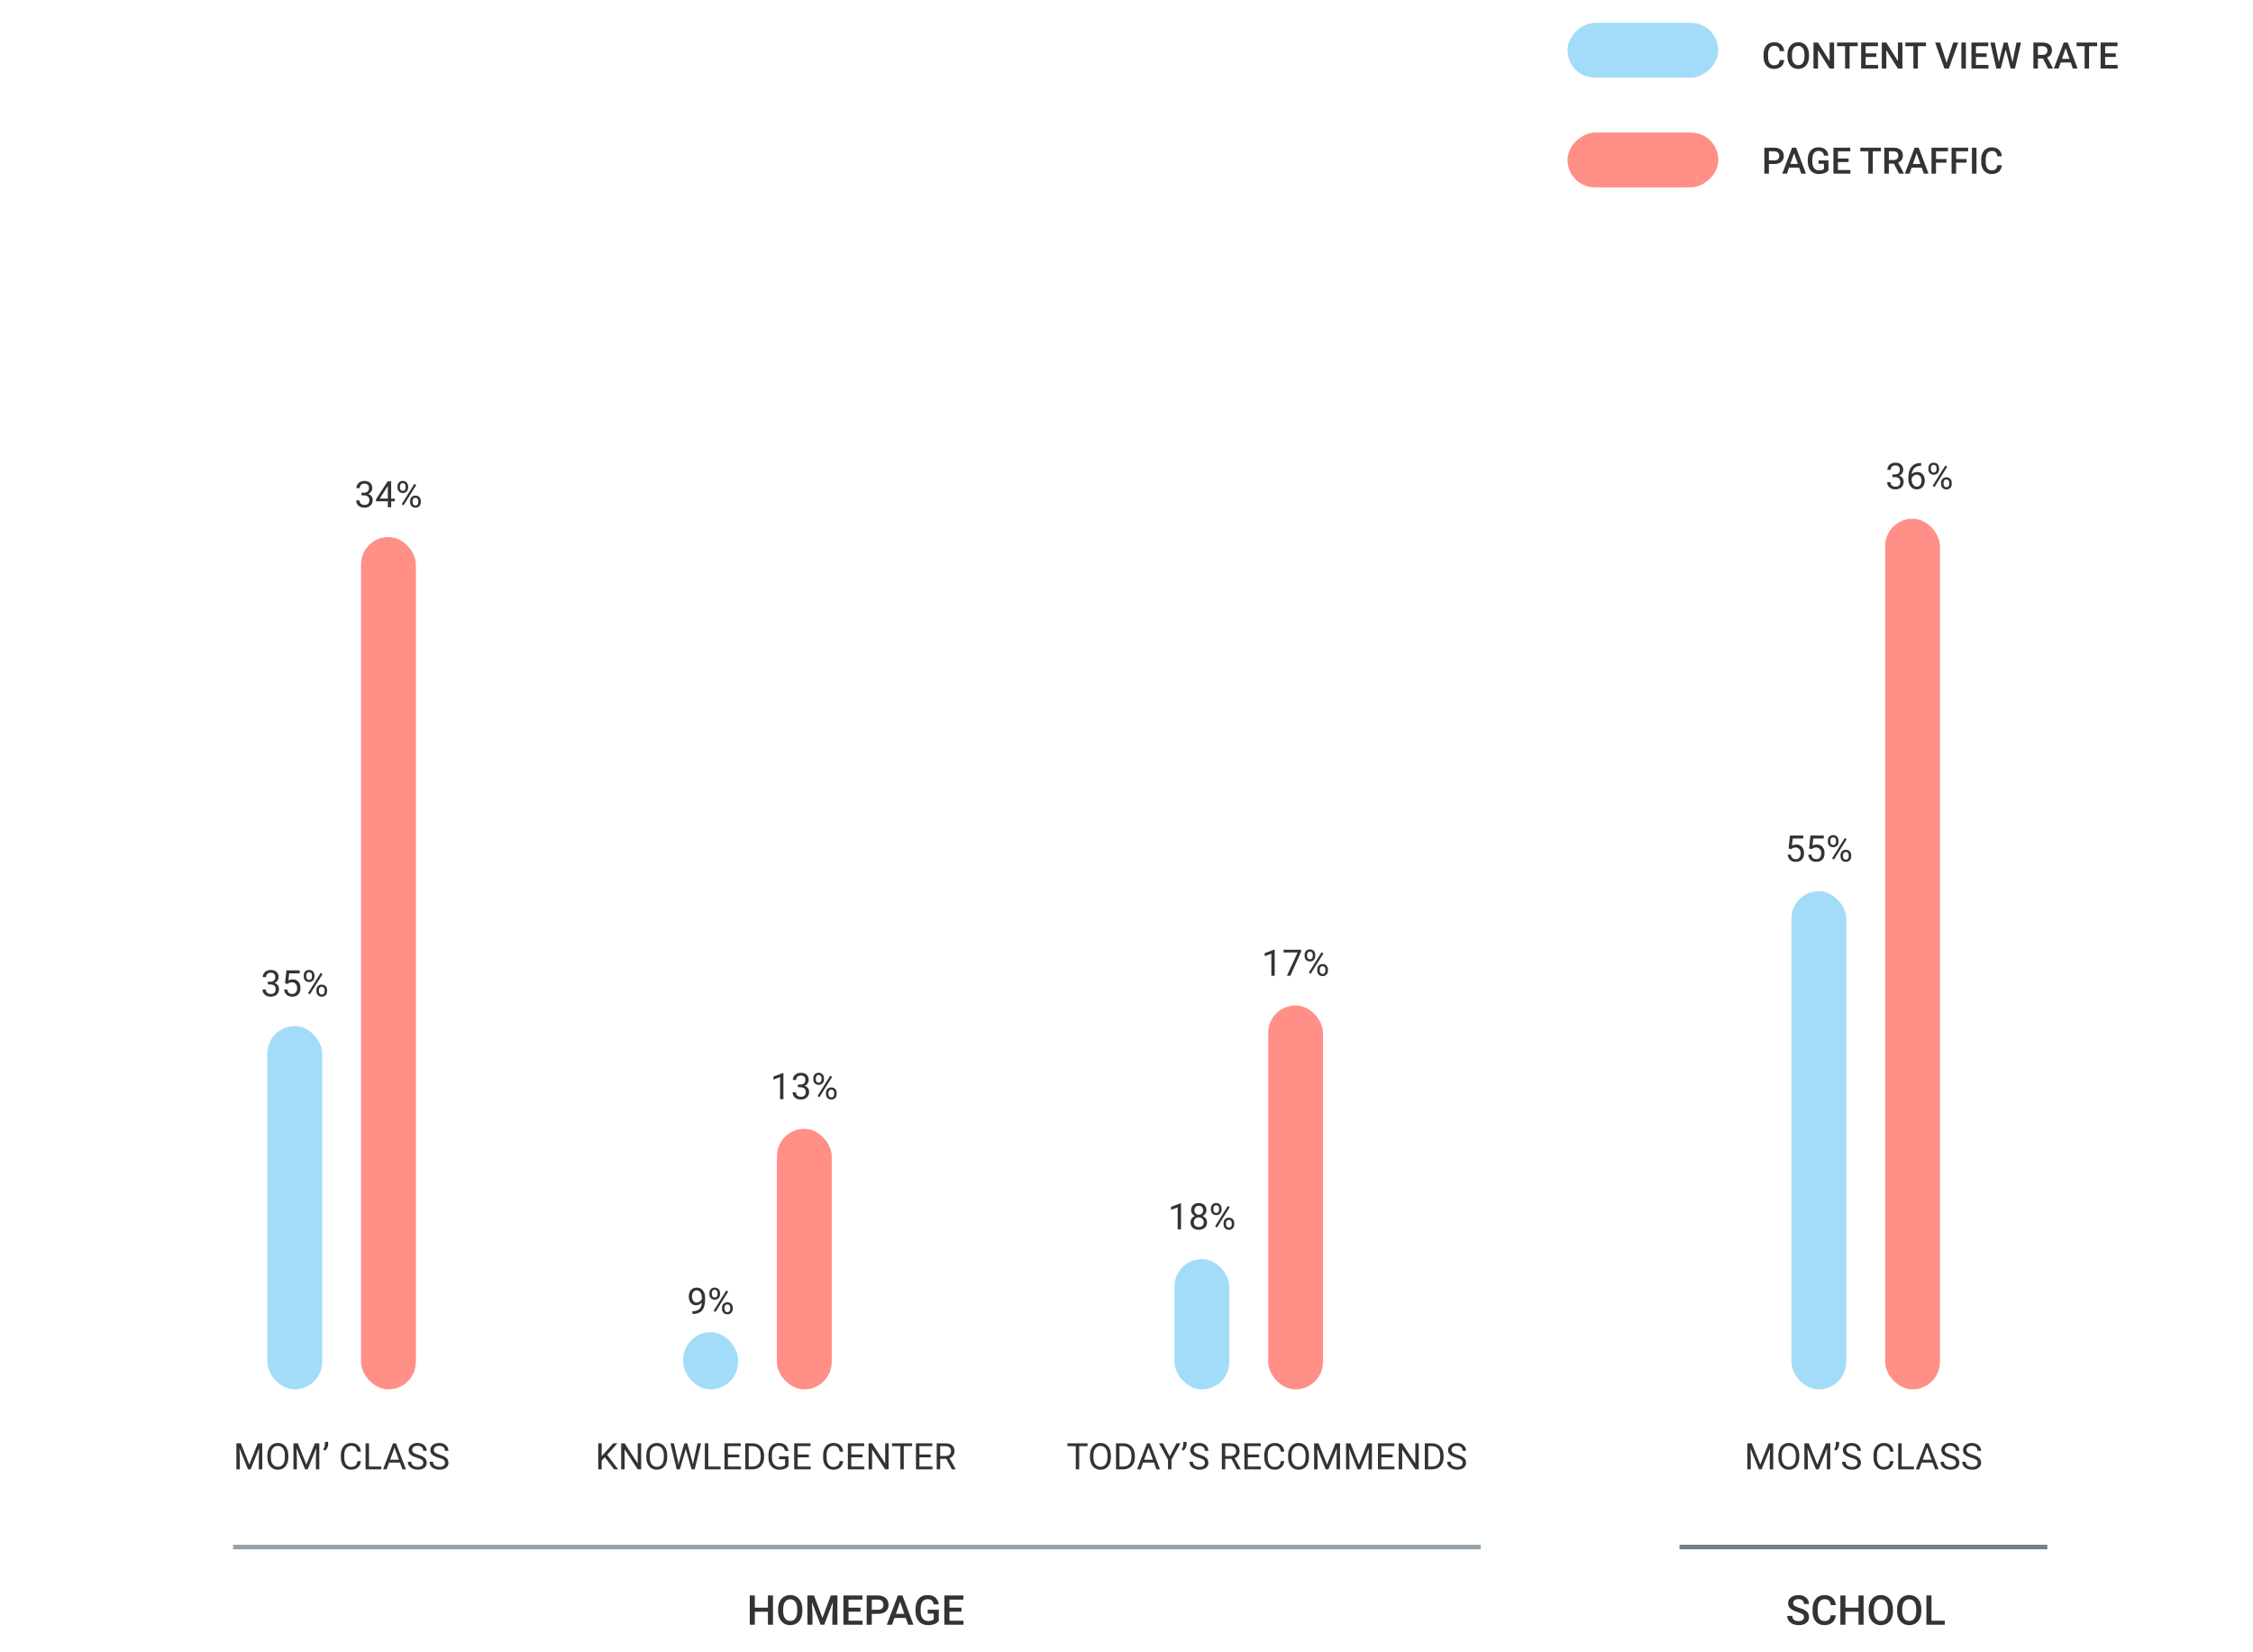 <svg width="986" height="723" viewBox="0 0 986 723" fill="none" xmlns="http://www.w3.org/2000/svg">
<rect x="752" y="10" width="24" height="66" rx="12" transform="rotate(90 752 10)" fill="#A3DCF9"/>
<rect x="141" y="608" width="24" height="159" rx="12" transform="rotate(-180 141 608)" fill="#A3DCF9"/>
<rect x="808" y="608" width="24" height="218" rx="12" transform="rotate(-180 808 608)" fill="#A3DCF9"/>
<rect x="323" y="608" width="24" height="25" rx="12" transform="rotate(-180 323 608)" fill="#A3DCF9"/>
<rect x="538" y="608" width="24" height="57" rx="12" transform="rotate(-180 538 608)" fill="#A3DCF9"/>
<rect x="182" y="608" width="24" height="373" rx="12" transform="rotate(-180 182 608)" fill="#FF8F87"/>
<rect x="849" y="608" width="24" height="381" rx="12" transform="rotate(-180 849 608)" fill="#FF8F87"/>
<rect x="364" y="608" width="24" height="114" rx="12" transform="rotate(-180 364 608)" fill="#FF8F87"/>
<rect x="579" y="608" width="24" height="168" rx="12" transform="rotate(-180 579 608)" fill="#FF8F87"/>
<rect x="752" y="58" width="24" height="66" rx="12" transform="rotate(90 752 58)" fill="#FF8F87"/>
<path d="M780.836 26.297C780.721 27.51 780.273 28.458 779.492 29.141C778.711 29.818 777.672 30.156 776.375 30.156C775.469 30.156 774.669 29.943 773.977 29.516C773.289 29.083 772.758 28.471 772.383 27.68C772.008 26.888 771.812 25.969 771.797 24.922V23.859C771.797 22.787 771.987 21.841 772.367 21.023C772.747 20.206 773.292 19.576 774 19.133C774.714 18.69 775.536 18.469 776.469 18.469C777.724 18.469 778.734 18.81 779.5 19.492C780.266 20.174 780.711 21.138 780.836 22.383H778.867C778.773 21.565 778.534 20.977 778.148 20.617C777.768 20.253 777.208 20.07 776.469 20.07C775.609 20.07 774.948 20.385 774.484 21.016C774.026 21.641 773.792 22.56 773.781 23.773V24.781C773.781 26.01 774 26.948 774.438 27.594C774.88 28.24 775.526 28.562 776.375 28.562C777.151 28.562 777.734 28.388 778.125 28.039C778.516 27.69 778.763 27.109 778.867 26.297H780.836ZM791.688 24.609C791.688 25.724 791.495 26.703 791.109 27.547C790.724 28.385 790.172 29.031 789.453 29.484C788.74 29.932 787.917 30.156 786.984 30.156C786.062 30.156 785.24 29.932 784.516 29.484C783.797 29.031 783.24 28.388 782.844 27.555C782.453 26.721 782.255 25.76 782.25 24.672V24.031C782.25 22.922 782.445 21.943 782.836 21.094C783.232 20.245 783.786 19.596 784.5 19.148C785.219 18.695 786.042 18.469 786.969 18.469C787.896 18.469 788.716 18.693 789.43 19.141C790.148 19.583 790.703 20.224 791.094 21.062C791.484 21.896 791.682 22.867 791.688 23.977V24.609ZM789.711 24.016C789.711 22.755 789.471 21.789 788.992 21.117C788.518 20.445 787.844 20.109 786.969 20.109C786.115 20.109 785.445 20.445 784.961 21.117C784.482 21.784 784.237 22.729 784.227 23.953V24.609C784.227 25.859 784.469 26.826 784.953 27.508C785.443 28.19 786.12 28.531 786.984 28.531C787.859 28.531 788.531 28.198 789 27.531C789.474 26.865 789.711 25.891 789.711 24.609V24.016ZM802.68 30H800.703L795.633 21.93V30H793.656V18.625H795.633L800.719 26.727V18.625H802.68V30ZM813 20.219H809.453V30H807.492V20.219H803.977V18.625H813V20.219ZM821.148 24.922H816.477V28.422H821.938V30H814.5V18.625H821.883V20.219H816.477V23.359H821.148V24.922ZM832.57 30H830.594L825.523 21.93V30H823.547V18.625H825.523L830.609 26.727V18.625H832.57V30ZM842.891 20.219H839.344V30H837.383V20.219H833.867V18.625H842.891V20.219ZM851.914 27.523L854.805 18.625H856.977L852.883 30H850.969L846.891 18.625H849.055L851.914 27.523ZM860.352 30H858.383V18.625H860.352V30ZM869.43 24.922H864.758V28.422H870.219V30H862.781V18.625H870.164V20.219H864.758V23.359H869.43V24.922ZM880.75 27.188L882.5 18.625H884.461L881.836 30H879.945L877.781 21.695L875.57 30H873.672L871.047 18.625H873.008L874.773 27.172L876.945 18.625H878.602L880.75 27.188ZM894.07 25.617H891.867V30H889.891V18.625H893.891C895.203 18.625 896.216 18.919 896.93 19.508C897.643 20.096 898 20.948 898 22.062C898 22.823 897.815 23.461 897.445 23.977C897.081 24.487 896.57 24.88 895.914 25.156L898.469 29.898V30H896.352L894.07 25.617ZM891.867 24.031H893.898C894.565 24.031 895.086 23.865 895.461 23.531C895.836 23.193 896.023 22.732 896.023 22.148C896.023 21.539 895.849 21.068 895.5 20.734C895.156 20.401 894.641 20.229 893.953 20.219H891.867V24.031ZM906.242 27.352H901.836L900.914 30H898.859L903.156 18.625H904.93L909.234 30H907.172L906.242 27.352ZM902.391 25.758H905.688L904.039 21.039L902.391 25.758ZM917.812 20.219H914.266V30H912.305V20.219H908.789V18.625H917.812V20.219ZM925.961 24.922H921.289V28.422H926.75V30H919.312V18.625H926.695V20.219H921.289V23.359H925.961V24.922Z" fill="#333333"/>
<path d="M774.133 71.773V76H772.156V64.625H776.508C777.779 64.625 778.786 64.956 779.531 65.617C780.281 66.279 780.656 67.154 780.656 68.242C780.656 69.357 780.289 70.224 779.555 70.844C778.826 71.463 777.802 71.773 776.484 71.773H774.133ZM774.133 70.188H776.508C777.211 70.188 777.747 70.023 778.117 69.695C778.487 69.362 778.672 68.883 778.672 68.258C778.672 67.643 778.484 67.154 778.109 66.789C777.734 66.419 777.219 66.229 776.562 66.219H774.133V70.188ZM787.367 73.352H782.961L782.039 76H779.984L784.281 64.625H786.055L790.359 76H788.297L787.367 73.352ZM783.516 71.758H786.812L785.164 67.039L783.516 71.758ZM800.203 74.523C799.792 75.06 799.221 75.466 798.492 75.742C797.763 76.018 796.935 76.156 796.008 76.156C795.055 76.156 794.211 75.94 793.477 75.508C792.742 75.076 792.174 74.458 791.773 73.656C791.378 72.849 791.172 71.909 791.156 70.836V69.945C791.156 68.227 791.568 66.885 792.391 65.922C793.214 64.953 794.362 64.469 795.836 64.469C797.102 64.469 798.107 64.781 798.852 65.406C799.596 66.031 800.044 66.932 800.195 68.109H798.258C798.039 66.74 797.245 66.055 795.875 66.055C794.99 66.055 794.315 66.375 793.852 67.016C793.393 67.651 793.156 68.586 793.141 69.82V70.695C793.141 71.924 793.398 72.88 793.914 73.562C794.435 74.24 795.156 74.578 796.078 74.578C797.089 74.578 797.807 74.349 798.234 73.891V71.664H795.891V70.164H800.203V74.523ZM809.023 70.922H804.352V74.422H809.812V76H802.375V64.625H809.758V66.219H804.352V69.359H809.023V70.922ZM823.156 66.219H819.609V76H817.648V66.219H814.133V64.625H823.156V66.219ZM828.836 71.617H826.633V76H824.656V64.625H828.656C829.969 64.625 830.982 64.919 831.695 65.508C832.409 66.096 832.766 66.948 832.766 68.062C832.766 68.823 832.581 69.461 832.211 69.977C831.846 70.487 831.336 70.88 830.68 71.156L833.234 75.898V76H831.117L828.836 71.617ZM826.633 70.031H828.664C829.331 70.031 829.852 69.865 830.227 69.531C830.602 69.193 830.789 68.732 830.789 68.148C830.789 67.539 830.615 67.068 830.266 66.734C829.922 66.401 829.406 66.229 828.719 66.219H826.633V70.031ZM841.008 73.352H836.602L835.68 76H833.625L837.922 64.625H839.695L844 76H841.938L841.008 73.352ZM837.156 71.758H840.453L838.805 67.039L837.156 71.758ZM851.852 71.18H847.273V76H845.297V64.625H852.523V66.219H847.273V69.602H851.852V71.18ZM860.648 71.18H856.07V76H854.094V64.625H861.32V66.219H856.07V69.602H860.648V71.18ZM864.977 76H863.008V64.625H864.977V76ZM876.086 72.297C875.971 73.51 875.523 74.458 874.742 75.141C873.961 75.818 872.922 76.156 871.625 76.156C870.719 76.156 869.919 75.943 869.227 75.516C868.539 75.083 868.008 74.471 867.633 73.68C867.258 72.888 867.062 71.969 867.047 70.922V69.859C867.047 68.787 867.237 67.841 867.617 67.023C867.997 66.206 868.542 65.576 869.25 65.133C869.964 64.69 870.786 64.469 871.719 64.469C872.974 64.469 873.984 64.81 874.75 65.492C875.516 66.174 875.961 67.138 876.086 68.383H874.117C874.023 67.565 873.784 66.977 873.398 66.617C873.018 66.253 872.458 66.07 871.719 66.07C870.859 66.07 870.198 66.385 869.734 67.016C869.276 67.641 869.042 68.56 869.031 69.773V70.781C869.031 72.01 869.25 72.948 869.688 73.594C870.13 74.24 870.776 74.562 871.625 74.562C872.401 74.562 872.984 74.388 873.375 74.039C873.766 73.69 874.013 73.109 874.117 72.297H876.086Z" fill="#333333"/>
<line x1="102" y1="677" x2="648" y2="677" stroke="#94A2AB" stroke-width="2"/>
<line x1="735" y1="677" x2="896" y2="677" stroke="#72808A" stroke-width="2"/>
<path d="M338.289 711H336.074V705.313H330.353V711H328.129V698.203H330.353V703.529H336.074V698.203H338.289V711ZM351.139 704.936C351.139 706.189 350.922 707.291 350.488 708.24C350.055 709.184 349.434 709.91 348.625 710.42C347.822 710.924 346.896 711.176 345.848 711.176C344.811 711.176 343.885 710.924 343.07 710.42C342.262 709.91 341.635 709.187 341.189 708.249C340.75 707.312 340.527 706.23 340.521 705.006V704.285C340.521 703.037 340.741 701.936 341.181 700.98C341.626 700.025 342.25 699.296 343.053 698.792C343.861 698.282 344.787 698.027 345.83 698.027C346.873 698.027 347.796 698.279 348.599 698.783C349.407 699.281 350.031 700.002 350.471 700.945C350.91 701.883 351.133 702.976 351.139 704.224V704.936ZM348.915 704.268C348.915 702.85 348.646 701.763 348.106 701.007C347.573 700.251 346.814 699.873 345.83 699.873C344.869 699.873 344.116 700.251 343.571 701.007C343.032 701.757 342.757 702.82 342.745 704.197V704.936C342.745 706.342 343.018 707.429 343.562 708.196C344.113 708.964 344.875 709.348 345.848 709.348C346.832 709.348 347.588 708.973 348.115 708.223C348.648 707.473 348.915 706.377 348.915 704.936V704.268ZM356.236 698.203L359.928 708.012L363.61 698.203H366.484V711H364.27V706.781L364.489 701.139L360.71 711H359.119L355.349 701.147L355.568 706.781V711H353.354V698.203H356.236ZM376.601 705.287H371.345V709.225H377.488V711H369.121V698.203H377.427V699.996H371.345V703.529H376.601V705.287ZM381.522 706.245V711H379.299V698.203H384.194C385.624 698.203 386.758 698.575 387.596 699.319C388.439 700.063 388.861 701.048 388.861 702.272C388.861 703.526 388.448 704.502 387.622 705.199C386.802 705.896 385.65 706.245 384.168 706.245H381.522ZM381.522 704.461H384.194C384.985 704.461 385.589 704.276 386.005 703.907C386.421 703.532 386.629 702.993 386.629 702.29C386.629 701.599 386.418 701.048 385.996 700.638C385.574 700.222 384.994 700.008 384.256 699.996H381.522V704.461ZM396.411 708.021H391.454L390.417 711H388.105L392.939 698.203H394.935L399.777 711H397.457L396.411 708.021ZM392.078 706.228H395.787L393.933 700.919L392.078 706.228ZM410.852 709.339C410.389 709.942 409.747 710.399 408.927 710.71C408.106 711.021 407.175 711.176 406.132 711.176C405.06 711.176 404.11 710.933 403.284 710.446C402.458 709.96 401.819 709.266 401.368 708.363C400.923 707.455 400.691 706.397 400.674 705.19V704.188C400.674 702.255 401.137 700.746 402.062 699.662C402.988 698.572 404.28 698.027 405.938 698.027C407.362 698.027 408.493 698.379 409.331 699.082C410.169 699.785 410.673 700.799 410.843 702.123H408.663C408.417 700.582 407.523 699.812 405.982 699.812C404.986 699.812 404.228 700.172 403.706 700.893C403.19 701.607 402.924 702.659 402.906 704.048V705.032C402.906 706.415 403.196 707.49 403.776 708.258C404.362 709.02 405.174 709.4 406.211 709.4C407.348 709.4 408.156 709.143 408.637 708.627V706.122H406V704.435H410.852V709.339ZM420.774 705.287H415.519V709.225H421.662V711H413.295V698.203H421.601V699.996H415.519V703.529H420.774V705.287Z" fill="#333333"/>
<path d="M105.391 631.625L109.109 640.906L112.828 631.625H114.773V643H113.273V638.57L113.414 633.789L109.68 643H108.531L104.805 633.812L104.953 638.57V643H103.453V631.625H105.391ZM126.172 637.68C126.172 638.794 125.984 639.768 125.609 640.602C125.234 641.43 124.703 642.062 124.016 642.5C123.328 642.938 122.526 643.156 121.609 643.156C120.714 643.156 119.919 642.938 119.227 642.5C118.534 642.057 117.995 641.43 117.609 640.617C117.229 639.799 117.034 638.854 117.023 637.781V636.961C117.023 635.867 117.214 634.901 117.594 634.062C117.974 633.224 118.51 632.583 119.203 632.141C119.901 631.693 120.698 631.469 121.594 631.469C122.505 631.469 123.307 631.69 124 632.133C124.698 632.57 125.234 633.208 125.609 634.047C125.984 634.88 126.172 635.852 126.172 636.961V637.68ZM124.68 636.945C124.68 635.596 124.409 634.562 123.867 633.844C123.326 633.12 122.568 632.758 121.594 632.758C120.646 632.758 119.898 633.12 119.352 633.844C118.81 634.562 118.531 635.562 118.516 636.844V637.68C118.516 638.987 118.789 640.016 119.336 640.766C119.888 641.51 120.646 641.883 121.609 641.883C122.578 641.883 123.328 641.531 123.859 640.828C124.391 640.12 124.664 639.107 124.68 637.789V636.945ZM130.359 631.625L134.078 640.906L137.797 631.625H139.742V643H138.242V638.57L138.383 633.789L134.648 643H133.5L129.773 633.812L129.922 638.57V643H128.422V631.625H130.359ZM142.266 634.828L141.445 634.266C141.93 633.589 142.18 632.875 142.195 632.125V631H143.625V632.016C143.62 632.536 143.49 633.057 143.234 633.578C142.984 634.094 142.661 634.51 142.266 634.828ZM157.93 639.391C157.789 640.594 157.344 641.523 156.594 642.18C155.849 642.831 154.857 643.156 153.617 643.156C152.273 643.156 151.195 642.674 150.383 641.711C149.576 640.747 149.172 639.458 149.172 637.844V636.75C149.172 635.693 149.359 634.763 149.734 633.961C150.115 633.159 150.651 632.544 151.344 632.117C152.036 631.685 152.839 631.469 153.75 631.469C154.958 631.469 155.927 631.807 156.656 632.484C157.385 633.156 157.81 634.089 157.93 635.281H156.422C156.292 634.375 156.008 633.719 155.57 633.312C155.138 632.906 154.531 632.703 153.75 632.703C152.792 632.703 152.039 633.057 151.492 633.766C150.951 634.474 150.68 635.482 150.68 636.789V637.891C150.68 639.125 150.938 640.107 151.453 640.836C151.969 641.565 152.69 641.93 153.617 641.93C154.451 641.93 155.089 641.742 155.531 641.367C155.979 640.987 156.276 640.328 156.422 639.391H157.93ZM161.492 641.773H166.883V643H159.984V631.625H161.492V641.773ZM175.031 640.031H170.266L169.195 643H167.648L171.992 631.625H173.305L177.656 643H176.117L175.031 640.031ZM170.719 638.797H174.586L172.648 633.477L170.719 638.797ZM182.539 637.93C181.253 637.56 180.315 637.107 179.727 636.57C179.143 636.029 178.852 635.362 178.852 634.57C178.852 633.674 179.208 632.935 179.922 632.352C180.641 631.763 181.573 631.469 182.719 631.469C183.5 631.469 184.195 631.62 184.805 631.922C185.419 632.224 185.893 632.641 186.227 633.172C186.565 633.703 186.734 634.284 186.734 634.914H185.227C185.227 634.227 185.008 633.688 184.57 633.297C184.133 632.901 183.516 632.703 182.719 632.703C181.979 632.703 181.401 632.867 180.984 633.195C180.573 633.518 180.367 633.969 180.367 634.547C180.367 635.01 180.562 635.404 180.953 635.727C181.349 636.044 182.018 636.336 182.961 636.602C183.909 636.867 184.648 637.161 185.18 637.484C185.716 637.802 186.112 638.174 186.367 638.602C186.628 639.029 186.758 639.531 186.758 640.109C186.758 641.031 186.398 641.771 185.68 642.328C184.961 642.88 184 643.156 182.797 643.156C182.016 643.156 181.286 643.008 180.609 642.711C179.932 642.409 179.409 641.997 179.039 641.477C178.674 640.956 178.492 640.365 178.492 639.703H180C180 640.391 180.253 640.935 180.758 641.336C181.268 641.732 181.948 641.93 182.797 641.93C183.589 641.93 184.195 641.768 184.617 641.445C185.039 641.122 185.25 640.682 185.25 640.125C185.25 639.568 185.055 639.138 184.664 638.836C184.273 638.529 183.565 638.227 182.539 637.93ZM192.039 637.93C190.753 637.56 189.815 637.107 189.227 636.57C188.643 636.029 188.352 635.362 188.352 634.57C188.352 633.674 188.708 632.935 189.422 632.352C190.141 631.763 191.073 631.469 192.219 631.469C193 631.469 193.695 631.62 194.305 631.922C194.919 632.224 195.393 632.641 195.727 633.172C196.065 633.703 196.234 634.284 196.234 634.914H194.727C194.727 634.227 194.508 633.688 194.07 633.297C193.633 632.901 193.016 632.703 192.219 632.703C191.479 632.703 190.901 632.867 190.484 633.195C190.073 633.518 189.867 633.969 189.867 634.547C189.867 635.01 190.062 635.404 190.453 635.727C190.849 636.044 191.518 636.336 192.461 636.602C193.409 636.867 194.148 637.161 194.68 637.484C195.216 637.802 195.612 638.174 195.867 638.602C196.128 639.029 196.258 639.531 196.258 640.109C196.258 641.031 195.898 641.771 195.18 642.328C194.461 642.88 193.5 643.156 192.297 643.156C191.516 643.156 190.786 643.008 190.109 642.711C189.432 642.409 188.909 641.997 188.539 641.477C188.174 640.956 187.992 640.365 187.992 639.703H189.5C189.5 640.391 189.753 640.935 190.258 641.336C190.768 641.732 191.448 641.93 192.297 641.93C193.089 641.93 193.695 641.768 194.117 641.445C194.539 641.122 194.75 640.682 194.75 640.125C194.75 639.568 194.555 639.138 194.164 638.836C193.773 638.529 193.065 638.227 192.039 637.93Z" fill="#333333"/>
<path d="M264.711 637.711L263.32 639.156V643H261.82V631.625H263.32V637.25L268.375 631.625H270.188L265.711 636.648L270.539 643H268.742L264.711 637.711ZM280.594 643H279.086L273.359 634.234V643H271.852V631.625H273.359L279.102 640.43V631.625H280.594V643ZM292.008 637.68C292.008 638.794 291.82 639.768 291.445 640.602C291.07 641.43 290.539 642.062 289.852 642.5C289.164 642.938 288.362 643.156 287.445 643.156C286.549 643.156 285.755 642.938 285.062 642.5C284.37 642.057 283.831 641.43 283.445 640.617C283.065 639.799 282.87 638.854 282.859 637.781V636.961C282.859 635.867 283.049 634.901 283.43 634.062C283.81 633.224 284.346 632.583 285.039 632.141C285.737 631.693 286.534 631.469 287.43 631.469C288.341 631.469 289.143 631.69 289.836 632.133C290.534 632.57 291.07 633.208 291.445 634.047C291.82 634.88 292.008 635.852 292.008 636.961V637.68ZM290.516 636.945C290.516 635.596 290.245 634.562 289.703 633.844C289.161 633.12 288.404 632.758 287.43 632.758C286.482 632.758 285.734 633.12 285.188 633.844C284.646 634.562 284.367 635.562 284.352 636.844V637.68C284.352 638.987 284.625 640.016 285.172 640.766C285.724 641.51 286.482 641.883 287.445 641.883C288.414 641.883 289.164 641.531 289.695 640.828C290.227 640.12 290.5 639.107 290.516 637.789V636.945ZM296.711 639.414L296.93 640.914L297.25 639.562L299.5 631.625H300.766L302.961 639.562L303.273 640.938L303.516 639.406L305.281 631.625H306.789L304.031 643H302.664L300.32 634.711L300.141 633.844L299.961 634.711L297.531 643H296.164L293.414 631.625H294.914L296.711 639.414ZM309.969 641.773H315.359V643H308.461V631.625H309.969V641.773ZM323.5 637.742H318.57V641.773H324.297V643H317.07V631.625H324.219V632.859H318.57V636.516H323.5V637.742ZM326.164 643V631.625H329.375C330.365 631.625 331.24 631.844 332 632.281C332.76 632.719 333.346 633.341 333.758 634.148C334.174 634.956 334.385 635.883 334.391 636.93V637.656C334.391 638.729 334.182 639.669 333.766 640.477C333.354 641.284 332.763 641.904 331.992 642.336C331.227 642.768 330.333 642.99 329.312 643H326.164ZM327.664 632.859V641.773H329.242C330.398 641.773 331.297 641.414 331.938 640.695C332.583 639.977 332.906 638.953 332.906 637.625V636.961C332.906 635.669 332.602 634.667 331.992 633.953C331.388 633.234 330.529 632.87 329.414 632.859H327.664ZM345.062 641.508C344.677 642.06 344.138 642.474 343.445 642.75C342.758 643.021 341.956 643.156 341.039 643.156C340.112 643.156 339.289 642.94 338.57 642.508C337.852 642.07 337.294 641.451 336.898 640.648C336.508 639.846 336.307 638.917 336.297 637.859V636.867C336.297 635.154 336.695 633.826 337.492 632.883C338.294 631.94 339.419 631.469 340.867 631.469C342.055 631.469 343.01 631.773 343.734 632.383C344.458 632.987 344.901 633.846 345.062 634.961H343.562C343.281 633.456 342.385 632.703 340.875 632.703C339.87 632.703 339.107 633.057 338.586 633.766C338.07 634.469 337.81 635.49 337.805 636.828V637.758C337.805 639.034 338.096 640.049 338.68 640.805C339.263 641.555 340.052 641.93 341.047 641.93C341.609 641.93 342.102 641.867 342.523 641.742C342.945 641.617 343.294 641.406 343.57 641.109V638.555H340.938V637.336H345.062V641.508ZM354 637.742H349.07V641.773H354.797V643H347.57V631.625H354.719V632.859H349.07V636.516H354V637.742ZM369 639.391C368.859 640.594 368.414 641.523 367.664 642.18C366.919 642.831 365.927 643.156 364.688 643.156C363.344 643.156 362.266 642.674 361.453 641.711C360.646 640.747 360.242 639.458 360.242 637.844V636.75C360.242 635.693 360.43 634.763 360.805 633.961C361.185 633.159 361.721 632.544 362.414 632.117C363.107 631.685 363.909 631.469 364.82 631.469C366.029 631.469 366.997 631.807 367.727 632.484C368.456 633.156 368.88 634.089 369 635.281H367.492C367.362 634.375 367.078 633.719 366.641 633.312C366.208 632.906 365.602 632.703 364.82 632.703C363.862 632.703 363.109 633.057 362.562 633.766C362.021 634.474 361.75 635.482 361.75 636.789V637.891C361.75 639.125 362.008 640.107 362.523 640.836C363.039 641.565 363.76 641.93 364.688 641.93C365.521 641.93 366.159 641.742 366.602 641.367C367.049 640.987 367.346 640.328 367.492 639.391H369ZM377.484 637.742H372.555V641.773H378.281V643H371.055V631.625H378.203V632.859H372.555V636.516H377.484V637.742ZM388.891 643H387.383L381.656 634.234V643H380.148V631.625H381.656L387.398 640.43V631.625H388.891V643ZM399.18 632.859H395.523V643H394.031V632.859H390.383V631.625H399.18V632.859ZM407.297 637.742H402.367V641.773H408.094V643H400.867V631.625H408.016V632.859H402.367V636.516H407.297V637.742ZM414.133 638.398H411.461V643H409.953V631.625H413.719C415 631.625 415.984 631.917 416.672 632.5C417.365 633.083 417.711 633.932 417.711 635.047C417.711 635.755 417.518 636.372 417.133 636.898C416.753 637.424 416.221 637.818 415.539 638.078L418.211 642.906V643H416.602L414.133 638.398ZM411.461 637.172H413.766C414.51 637.172 415.102 636.979 415.539 636.594C415.982 636.208 416.203 635.693 416.203 635.047C416.203 634.344 415.992 633.805 415.57 633.43C415.154 633.055 414.549 632.865 413.758 632.859H411.461V637.172Z" fill="#333333"/>
<path d="M475.953 632.859H472.297V643H470.805V632.859H467.156V631.625H475.953V632.859ZM486.172 637.68C486.172 638.794 485.984 639.768 485.609 640.602C485.234 641.43 484.703 642.062 484.016 642.5C483.328 642.938 482.526 643.156 481.609 643.156C480.714 643.156 479.919 642.938 479.227 642.5C478.534 642.057 477.995 641.43 477.609 640.617C477.229 639.799 477.034 638.854 477.023 637.781V636.961C477.023 635.867 477.214 634.901 477.594 634.062C477.974 633.224 478.51 632.583 479.203 632.141C479.901 631.693 480.698 631.469 481.594 631.469C482.505 631.469 483.307 631.69 484 632.133C484.698 632.57 485.234 633.208 485.609 634.047C485.984 634.88 486.172 635.852 486.172 636.961V637.68ZM484.68 636.945C484.68 635.596 484.409 634.562 483.867 633.844C483.326 633.12 482.568 632.758 481.594 632.758C480.646 632.758 479.898 633.12 479.352 633.844C478.81 634.562 478.531 635.562 478.516 636.844V637.68C478.516 638.987 478.789 640.016 479.336 640.766C479.888 641.51 480.646 641.883 481.609 641.883C482.578 641.883 483.328 641.531 483.859 640.828C484.391 640.12 484.664 639.107 484.68 637.789V636.945ZM488.422 643V631.625H491.633C492.622 631.625 493.497 631.844 494.258 632.281C495.018 632.719 495.604 633.341 496.016 634.148C496.432 634.956 496.643 635.883 496.648 636.93V637.656C496.648 638.729 496.44 639.669 496.023 640.477C495.612 641.284 495.021 641.904 494.25 642.336C493.484 642.768 492.591 642.99 491.57 643H488.422ZM489.922 632.859V641.773H491.5C492.656 641.773 493.555 641.414 494.195 640.695C494.841 639.977 495.164 638.953 495.164 637.625V636.961C495.164 635.669 494.859 634.667 494.25 633.953C493.646 633.234 492.786 632.87 491.672 632.859H489.922ZM505.031 640.031H500.266L499.195 643H497.648L501.992 631.625H503.305L507.656 643H506.117L505.031 640.031ZM500.719 638.797H504.586L502.648 633.477L500.719 638.797ZM511.922 637.336L514.891 631.625H516.594L512.672 638.758V643H511.172V638.758L507.25 631.625H508.969L511.922 637.336ZM517.938 634.828L517.117 634.266C517.602 633.589 517.852 632.875 517.867 632.125V631H519.297V632.016C519.292 632.536 519.161 633.057 518.906 633.578C518.656 634.094 518.333 634.51 517.938 634.828ZM524.617 637.93C523.331 637.56 522.393 637.107 521.805 636.57C521.221 636.029 520.93 635.362 520.93 634.57C520.93 633.674 521.286 632.935 522 632.352C522.719 631.763 523.651 631.469 524.797 631.469C525.578 631.469 526.273 631.62 526.883 631.922C527.497 632.224 527.971 632.641 528.305 633.172C528.643 633.703 528.812 634.284 528.812 634.914H527.305C527.305 634.227 527.086 633.688 526.648 633.297C526.211 632.901 525.594 632.703 524.797 632.703C524.057 632.703 523.479 632.867 523.062 633.195C522.651 633.518 522.445 633.969 522.445 634.547C522.445 635.01 522.641 635.404 523.031 635.727C523.427 636.044 524.096 636.336 525.039 636.602C525.987 636.867 526.727 637.161 527.258 637.484C527.794 637.802 528.19 638.174 528.445 638.602C528.706 639.029 528.836 639.531 528.836 640.109C528.836 641.031 528.477 641.771 527.758 642.328C527.039 642.88 526.078 643.156 524.875 643.156C524.094 643.156 523.365 643.008 522.688 642.711C522.01 642.409 521.487 641.997 521.117 641.477C520.753 640.956 520.57 640.365 520.57 639.703H522.078C522.078 640.391 522.331 640.935 522.836 641.336C523.346 641.732 524.026 641.93 524.875 641.93C525.667 641.93 526.273 641.768 526.695 641.445C527.117 641.122 527.328 640.682 527.328 640.125C527.328 639.568 527.133 639.138 526.742 638.836C526.352 638.529 525.643 638.227 524.617 637.93ZM538.906 638.398H536.234V643H534.727V631.625H538.492C539.773 631.625 540.758 631.917 541.445 632.5C542.138 633.083 542.484 633.932 542.484 635.047C542.484 635.755 542.292 636.372 541.906 636.898C541.526 637.424 540.995 637.818 540.312 638.078L542.984 642.906V643H541.375L538.906 638.398ZM536.234 637.172H538.539C539.284 637.172 539.875 636.979 540.312 636.594C540.755 636.208 540.977 635.693 540.977 635.047C540.977 634.344 540.766 633.805 540.344 633.43C539.927 633.055 539.323 632.865 538.531 632.859H536.234V637.172ZM551.023 637.742H546.094V641.773H551.82V643H544.594V631.625H551.742V632.859H546.094V636.516H551.023V637.742ZM562.055 639.391C561.914 640.594 561.469 641.523 560.719 642.18C559.974 642.831 558.982 643.156 557.742 643.156C556.398 643.156 555.32 642.674 554.508 641.711C553.701 640.747 553.297 639.458 553.297 637.844V636.75C553.297 635.693 553.484 634.763 553.859 633.961C554.24 633.159 554.776 632.544 555.469 632.117C556.161 631.685 556.964 631.469 557.875 631.469C559.083 631.469 560.052 631.807 560.781 632.484C561.51 633.156 561.935 634.089 562.055 635.281H560.547C560.417 634.375 560.133 633.719 559.695 633.312C559.263 632.906 558.656 632.703 557.875 632.703C556.917 632.703 556.164 633.057 555.617 633.766C555.076 634.474 554.805 635.482 554.805 636.789V637.891C554.805 639.125 555.062 640.107 555.578 640.836C556.094 641.565 556.815 641.93 557.742 641.93C558.576 641.93 559.214 641.742 559.656 641.367C560.104 640.987 560.401 640.328 560.547 639.391H562.055ZM572.859 637.68C572.859 638.794 572.672 639.768 572.297 640.602C571.922 641.43 571.391 642.062 570.703 642.5C570.016 642.938 569.214 643.156 568.297 643.156C567.401 643.156 566.607 642.938 565.914 642.5C565.221 642.057 564.682 641.43 564.297 640.617C563.917 639.799 563.721 638.854 563.711 637.781V636.961C563.711 635.867 563.901 634.901 564.281 634.062C564.661 633.224 565.198 632.583 565.891 632.141C566.589 631.693 567.385 631.469 568.281 631.469C569.193 631.469 569.995 631.69 570.688 632.133C571.385 632.57 571.922 633.208 572.297 634.047C572.672 634.88 572.859 635.852 572.859 636.961V637.68ZM571.367 636.945C571.367 635.596 571.096 634.562 570.555 633.844C570.013 633.12 569.255 632.758 568.281 632.758C567.333 632.758 566.586 633.12 566.039 633.844C565.497 634.562 565.219 635.562 565.203 636.844V637.68C565.203 638.987 565.477 640.016 566.023 640.766C566.576 641.51 567.333 641.883 568.297 641.883C569.266 641.883 570.016 641.531 570.547 640.828C571.078 640.12 571.352 639.107 571.367 637.789V636.945ZM577.047 631.625L580.766 640.906L584.484 631.625H586.43V643H584.93V638.57L585.07 633.789L581.336 643H580.188L576.461 633.812L576.609 638.57V643H575.109V631.625H577.047ZM591.016 631.625L594.734 640.906L598.453 631.625H600.398V643H598.898V638.57L599.039 633.789L595.305 643H594.156L590.43 633.812L590.578 638.57V643H589.078V631.625H591.016ZM609.477 637.742H604.547V641.773H610.273V643H603.047V631.625H610.195V632.859H604.547V636.516H609.477V637.742ZM620.883 643H619.375L613.648 634.234V643H612.141V631.625H613.648L619.391 640.43V631.625H620.883V643ZM623.547 643V631.625H626.758C627.747 631.625 628.622 631.844 629.383 632.281C630.143 632.719 630.729 633.341 631.141 634.148C631.557 634.956 631.768 635.883 631.773 636.93V637.656C631.773 638.729 631.565 639.669 631.148 640.477C630.737 641.284 630.146 641.904 629.375 642.336C628.609 642.768 627.716 642.99 626.695 643H623.547ZM625.047 632.859V641.773H626.625C627.781 641.773 628.68 641.414 629.32 640.695C629.966 639.977 630.289 638.953 630.289 637.625V636.961C630.289 635.669 629.984 634.667 629.375 633.953C628.771 633.234 627.911 632.87 626.797 632.859H625.047ZM637.398 637.93C636.112 637.56 635.174 637.107 634.586 636.57C634.003 636.029 633.711 635.362 633.711 634.57C633.711 633.674 634.068 632.935 634.781 632.352C635.5 631.763 636.432 631.469 637.578 631.469C638.359 631.469 639.055 631.62 639.664 631.922C640.279 632.224 640.753 632.641 641.086 633.172C641.424 633.703 641.594 634.284 641.594 634.914H640.086C640.086 634.227 639.867 633.688 639.43 633.297C638.992 632.901 638.375 632.703 637.578 632.703C636.839 632.703 636.26 632.867 635.844 633.195C635.432 633.518 635.227 633.969 635.227 634.547C635.227 635.01 635.422 635.404 635.812 635.727C636.208 636.044 636.878 636.336 637.82 636.602C638.768 636.867 639.508 637.161 640.039 637.484C640.576 637.802 640.971 638.174 641.227 638.602C641.487 639.029 641.617 639.531 641.617 640.109C641.617 641.031 641.258 641.771 640.539 642.328C639.82 642.88 638.859 643.156 637.656 643.156C636.875 643.156 636.146 643.008 635.469 642.711C634.792 642.409 634.268 641.997 633.898 641.477C633.534 640.956 633.352 640.365 633.352 639.703H634.859C634.859 640.391 635.112 640.935 635.617 641.336C636.128 641.732 636.807 641.93 637.656 641.93C638.448 641.93 639.055 641.768 639.477 641.445C639.898 641.122 640.109 640.682 640.109 640.125C640.109 639.568 639.914 639.138 639.523 638.836C639.133 638.529 638.424 638.227 637.398 637.93Z" fill="#333333"/>
<path d="M766.641 631.625L770.359 640.906L774.078 631.625H776.023V643H774.523V638.57L774.664 633.789L770.93 643H769.781L766.055 633.812L766.203 638.57V643H764.703V631.625H766.641ZM787.422 637.68C787.422 638.794 787.234 639.768 786.859 640.602C786.484 641.43 785.953 642.062 785.266 642.5C784.578 642.938 783.776 643.156 782.859 643.156C781.964 643.156 781.169 642.938 780.477 642.5C779.784 642.057 779.245 641.43 778.859 640.617C778.479 639.799 778.284 638.854 778.273 637.781V636.961C778.273 635.867 778.464 634.901 778.844 634.062C779.224 633.224 779.76 632.583 780.453 632.141C781.151 631.693 781.948 631.469 782.844 631.469C783.755 631.469 784.557 631.69 785.25 632.133C785.948 632.57 786.484 633.208 786.859 634.047C787.234 634.88 787.422 635.852 787.422 636.961V637.68ZM785.93 636.945C785.93 635.596 785.659 634.562 785.117 633.844C784.576 633.12 783.818 632.758 782.844 632.758C781.896 632.758 781.148 633.12 780.602 633.844C780.06 634.562 779.781 635.562 779.766 636.844V637.68C779.766 638.987 780.039 640.016 780.586 640.766C781.138 641.51 781.896 641.883 782.859 641.883C783.828 641.883 784.578 641.531 785.109 640.828C785.641 640.12 785.914 639.107 785.93 637.789V636.945ZM791.609 631.625L795.328 640.906L799.047 631.625H800.992V643H799.492V638.57L799.633 633.789L795.898 643H794.75L791.023 633.812L791.172 638.57V643H789.672V631.625H791.609ZM803.516 634.828L802.695 634.266C803.18 633.589 803.43 632.875 803.445 632.125V631H804.875V632.016C804.87 632.536 804.74 633.057 804.484 633.578C804.234 634.094 803.911 634.51 803.516 634.828ZM810.195 637.93C808.909 637.56 807.971 637.107 807.383 636.57C806.799 636.029 806.508 635.362 806.508 634.57C806.508 633.674 806.865 632.935 807.578 632.352C808.297 631.763 809.229 631.469 810.375 631.469C811.156 631.469 811.852 631.62 812.461 631.922C813.076 632.224 813.549 632.641 813.883 633.172C814.221 633.703 814.391 634.284 814.391 634.914H812.883C812.883 634.227 812.664 633.688 812.227 633.297C811.789 632.901 811.172 632.703 810.375 632.703C809.635 632.703 809.057 632.867 808.641 633.195C808.229 633.518 808.023 633.969 808.023 634.547C808.023 635.01 808.219 635.404 808.609 635.727C809.005 636.044 809.674 636.336 810.617 636.602C811.565 636.867 812.305 637.161 812.836 637.484C813.372 637.802 813.768 638.174 814.023 638.602C814.284 639.029 814.414 639.531 814.414 640.109C814.414 641.031 814.055 641.771 813.336 642.328C812.617 642.88 811.656 643.156 810.453 643.156C809.672 643.156 808.943 643.008 808.266 642.711C807.589 642.409 807.065 641.997 806.695 641.477C806.331 640.956 806.148 640.365 806.148 639.703H807.656C807.656 640.391 807.909 640.935 808.414 641.336C808.924 641.732 809.604 641.93 810.453 641.93C811.245 641.93 811.852 641.768 812.273 641.445C812.695 641.122 812.906 640.682 812.906 640.125C812.906 639.568 812.711 639.138 812.32 638.836C811.93 638.529 811.221 638.227 810.195 637.93ZM828.68 639.391C828.539 640.594 828.094 641.523 827.344 642.18C826.599 642.831 825.607 643.156 824.367 643.156C823.023 643.156 821.945 642.674 821.133 641.711C820.326 640.747 819.922 639.458 819.922 637.844V636.75C819.922 635.693 820.109 634.763 820.484 633.961C820.865 633.159 821.401 632.544 822.094 632.117C822.786 631.685 823.589 631.469 824.5 631.469C825.708 631.469 826.677 631.807 827.406 632.484C828.135 633.156 828.56 634.089 828.68 635.281H827.172C827.042 634.375 826.758 633.719 826.32 633.312C825.888 632.906 825.281 632.703 824.5 632.703C823.542 632.703 822.789 633.057 822.242 633.766C821.701 634.474 821.43 635.482 821.43 636.789V637.891C821.43 639.125 821.688 640.107 822.203 640.836C822.719 641.565 823.44 641.93 824.367 641.93C825.201 641.93 825.839 641.742 826.281 641.367C826.729 640.987 827.026 640.328 827.172 639.391H828.68ZM832.242 641.773H837.633V643H830.734V631.625H832.242V641.773ZM845.781 640.031H841.016L839.945 643H838.398L842.742 631.625H844.055L848.406 643H846.867L845.781 640.031ZM841.469 638.797H845.336L843.398 633.477L841.469 638.797ZM853.289 637.93C852.003 637.56 851.065 637.107 850.477 636.57C849.893 636.029 849.602 635.362 849.602 634.57C849.602 633.674 849.958 632.935 850.672 632.352C851.391 631.763 852.323 631.469 853.469 631.469C854.25 631.469 854.945 631.62 855.555 631.922C856.169 632.224 856.643 632.641 856.977 633.172C857.315 633.703 857.484 634.284 857.484 634.914H855.977C855.977 634.227 855.758 633.688 855.32 633.297C854.883 632.901 854.266 632.703 853.469 632.703C852.729 632.703 852.151 632.867 851.734 633.195C851.323 633.518 851.117 633.969 851.117 634.547C851.117 635.01 851.312 635.404 851.703 635.727C852.099 636.044 852.768 636.336 853.711 636.602C854.659 636.867 855.398 637.161 855.93 637.484C856.466 637.802 856.862 638.174 857.117 638.602C857.378 639.029 857.508 639.531 857.508 640.109C857.508 641.031 857.148 641.771 856.43 642.328C855.711 642.88 854.75 643.156 853.547 643.156C852.766 643.156 852.036 643.008 851.359 642.711C850.682 642.409 850.159 641.997 849.789 641.477C849.424 640.956 849.242 640.365 849.242 639.703H850.75C850.75 640.391 851.003 640.935 851.508 641.336C852.018 641.732 852.698 641.93 853.547 641.93C854.339 641.93 854.945 641.768 855.367 641.445C855.789 641.122 856 640.682 856 640.125C856 639.568 855.805 639.138 855.414 638.836C855.023 638.529 854.315 638.227 853.289 637.93ZM862.789 637.93C861.503 637.56 860.565 637.107 859.977 636.57C859.393 636.029 859.102 635.362 859.102 634.57C859.102 633.674 859.458 632.935 860.172 632.352C860.891 631.763 861.823 631.469 862.969 631.469C863.75 631.469 864.445 631.62 865.055 631.922C865.669 632.224 866.143 632.641 866.477 633.172C866.815 633.703 866.984 634.284 866.984 634.914H865.477C865.477 634.227 865.258 633.688 864.82 633.297C864.383 632.901 863.766 632.703 862.969 632.703C862.229 632.703 861.651 632.867 861.234 633.195C860.823 633.518 860.617 633.969 860.617 634.547C860.617 635.01 860.812 635.404 861.203 635.727C861.599 636.044 862.268 636.336 863.211 636.602C864.159 636.867 864.898 637.161 865.43 637.484C865.966 637.802 866.362 638.174 866.617 638.602C866.878 639.029 867.008 639.531 867.008 640.109C867.008 641.031 866.648 641.771 865.93 642.328C865.211 642.88 864.25 643.156 863.047 643.156C862.266 643.156 861.536 643.008 860.859 642.711C860.182 642.409 859.659 641.997 859.289 641.477C858.924 640.956 858.742 640.365 858.742 639.703H860.25C860.25 640.391 860.503 640.935 861.008 641.336C861.518 641.732 862.198 641.93 863.047 641.93C863.839 641.93 864.445 641.768 864.867 641.445C865.289 641.122 865.5 640.682 865.5 640.125C865.5 639.568 865.305 639.138 864.914 638.836C864.523 638.529 863.815 638.227 862.789 637.93Z" fill="#333333"/>
<path d="M158.203 215.609H159.289C159.971 215.599 160.508 215.419 160.898 215.07C161.289 214.721 161.484 214.25 161.484 213.656C161.484 212.323 160.82 211.656 159.492 211.656C158.867 211.656 158.367 211.836 157.992 212.195C157.622 212.549 157.438 213.021 157.438 213.609H155.992C155.992 212.708 156.32 211.961 156.977 211.367C157.638 210.768 158.477 210.469 159.492 210.469C160.565 210.469 161.406 210.753 162.016 211.32C162.625 211.888 162.93 212.677 162.93 213.688C162.93 214.182 162.768 214.661 162.445 215.125C162.128 215.589 161.693 215.935 161.141 216.164C161.766 216.362 162.247 216.69 162.586 217.148C162.93 217.607 163.102 218.167 163.102 218.828C163.102 219.849 162.768 220.659 162.102 221.258C161.435 221.857 160.568 222.156 159.5 222.156C158.432 222.156 157.562 221.867 156.891 221.289C156.224 220.711 155.891 219.948 155.891 219H157.344C157.344 219.599 157.539 220.078 157.93 220.438C158.32 220.797 158.844 220.977 159.5 220.977C160.198 220.977 160.732 220.794 161.102 220.43C161.471 220.065 161.656 219.542 161.656 218.859C161.656 218.198 161.453 217.69 161.047 217.336C160.641 216.982 160.055 216.799 159.289 216.789H158.203V215.609ZM171.188 218.18H172.766V219.359H171.188V222H169.734V219.359H164.555V218.508L169.648 210.625H171.188V218.18ZM166.195 218.18H169.734V212.602L169.562 212.914L166.195 218.18ZM173.945 212.812C173.945 212.13 174.161 211.568 174.594 211.125C175.031 210.682 175.591 210.461 176.273 210.461C176.966 210.461 177.526 210.685 177.953 211.133C178.385 211.576 178.602 212.151 178.602 212.859V213.414C178.602 214.102 178.383 214.664 177.945 215.102C177.513 215.534 176.961 215.75 176.289 215.75C175.612 215.75 175.052 215.534 174.609 215.102C174.167 214.664 173.945 214.083 173.945 213.359V212.812ZM175.023 213.414C175.023 213.82 175.138 214.156 175.367 214.422C175.596 214.682 175.904 214.812 176.289 214.812C176.659 214.812 176.956 214.685 177.18 214.43C177.409 214.174 177.523 213.826 177.523 213.383V212.812C177.523 212.406 177.411 212.07 177.188 211.805C176.964 211.539 176.659 211.406 176.273 211.406C175.888 211.406 175.583 211.539 175.359 211.805C175.135 212.07 175.023 212.417 175.023 212.844V213.414ZM179.484 219.211C179.484 218.529 179.701 217.969 180.133 217.531C180.57 217.089 181.13 216.867 181.812 216.867C182.495 216.867 183.055 217.086 183.492 217.523C183.93 217.961 184.148 218.542 184.148 219.266V219.82C184.148 220.503 183.93 221.065 183.492 221.508C183.06 221.945 182.505 222.164 181.828 222.164C181.151 222.164 180.591 221.948 180.148 221.516C179.706 221.078 179.484 220.497 179.484 219.773V219.211ZM180.562 219.82C180.562 220.232 180.677 220.57 180.906 220.836C181.135 221.096 181.443 221.227 181.828 221.227C182.203 221.227 182.503 221.099 182.727 220.844C182.951 220.583 183.062 220.232 183.062 219.789V219.211C183.062 218.799 182.948 218.464 182.719 218.203C182.495 217.943 182.193 217.812 181.812 217.812C181.443 217.812 181.141 217.943 180.906 218.203C180.677 218.458 180.562 218.805 180.562 219.242V219.82ZM176.617 221.141L175.797 220.625L181.352 211.734L182.172 212.25L176.617 221.141Z" fill="#333333"/>
<path d="M828.203 207.609H829.289C829.971 207.599 830.508 207.419 830.898 207.07C831.289 206.721 831.484 206.25 831.484 205.656C831.484 204.323 830.82 203.656 829.492 203.656C828.867 203.656 828.367 203.836 827.992 204.195C827.622 204.549 827.438 205.021 827.438 205.609H825.992C825.992 204.708 826.32 203.961 826.977 203.367C827.638 202.768 828.477 202.469 829.492 202.469C830.565 202.469 831.406 202.753 832.016 203.32C832.625 203.888 832.93 204.677 832.93 205.688C832.93 206.182 832.768 206.661 832.445 207.125C832.128 207.589 831.693 207.935 831.141 208.164C831.766 208.362 832.247 208.69 832.586 209.148C832.93 209.607 833.102 210.167 833.102 210.828C833.102 211.849 832.768 212.659 832.102 213.258C831.435 213.857 830.568 214.156 829.5 214.156C828.432 214.156 827.562 213.867 826.891 213.289C826.224 212.711 825.891 211.948 825.891 211H827.344C827.344 211.599 827.539 212.078 827.93 212.438C828.32 212.797 828.844 212.977 829.5 212.977C830.198 212.977 830.732 212.794 831.102 212.43C831.471 212.065 831.656 211.542 831.656 210.859C831.656 210.198 831.453 209.69 831.047 209.336C830.641 208.982 830.055 208.799 829.289 208.789H828.203V207.609ZM840.758 202.617V203.844H840.492C839.367 203.865 838.471 204.198 837.805 204.844C837.138 205.49 836.753 206.398 836.648 207.57C837.247 206.883 838.065 206.539 839.102 206.539C840.091 206.539 840.88 206.888 841.469 207.586C842.062 208.284 842.359 209.185 842.359 210.289C842.359 211.461 842.039 212.398 841.398 213.102C840.763 213.805 839.909 214.156 838.836 214.156C837.747 214.156 836.865 213.74 836.188 212.906C835.51 212.068 835.172 210.99 835.172 209.672V209.117C835.172 207.023 835.617 205.424 836.508 204.32C837.404 203.211 838.734 202.643 840.5 202.617H840.758ZM838.859 207.742C838.365 207.742 837.909 207.891 837.492 208.188C837.076 208.484 836.786 208.857 836.625 209.305V209.836C836.625 210.773 836.836 211.529 837.258 212.102C837.68 212.674 838.206 212.961 838.836 212.961C839.487 212.961 839.997 212.721 840.367 212.242C840.742 211.763 840.93 211.135 840.93 210.359C840.93 209.578 840.74 208.948 840.359 208.469C839.984 207.984 839.484 207.742 838.859 207.742ZM843.945 204.812C843.945 204.13 844.161 203.568 844.594 203.125C845.031 202.682 845.591 202.461 846.273 202.461C846.966 202.461 847.526 202.685 847.953 203.133C848.385 203.576 848.602 204.151 848.602 204.859V205.414C848.602 206.102 848.383 206.664 847.945 207.102C847.513 207.534 846.961 207.75 846.289 207.75C845.612 207.75 845.052 207.534 844.609 207.102C844.167 206.664 843.945 206.083 843.945 205.359V204.812ZM845.023 205.414C845.023 205.82 845.138 206.156 845.367 206.422C845.596 206.682 845.904 206.812 846.289 206.812C846.659 206.812 846.956 206.685 847.18 206.43C847.409 206.174 847.523 205.826 847.523 205.383V204.812C847.523 204.406 847.411 204.07 847.188 203.805C846.964 203.539 846.659 203.406 846.273 203.406C845.888 203.406 845.583 203.539 845.359 203.805C845.135 204.07 845.023 204.417 845.023 204.844V205.414ZM849.484 211.211C849.484 210.529 849.701 209.969 850.133 209.531C850.57 209.089 851.13 208.867 851.812 208.867C852.495 208.867 853.055 209.086 853.492 209.523C853.93 209.961 854.148 210.542 854.148 211.266V211.82C854.148 212.503 853.93 213.065 853.492 213.508C853.06 213.945 852.505 214.164 851.828 214.164C851.151 214.164 850.591 213.948 850.148 213.516C849.706 213.078 849.484 212.497 849.484 211.773V211.211ZM850.562 211.82C850.562 212.232 850.677 212.57 850.906 212.836C851.135 213.096 851.443 213.227 851.828 213.227C852.203 213.227 852.503 213.099 852.727 212.844C852.951 212.583 853.062 212.232 853.062 211.789V211.211C853.062 210.799 852.948 210.464 852.719 210.203C852.495 209.943 852.193 209.812 851.812 209.812C851.443 209.812 851.141 209.943 850.906 210.203C850.677 210.458 850.562 210.805 850.562 211.242V211.82ZM846.617 213.141L845.797 212.625L851.352 203.734L852.172 204.25L846.617 213.141Z" fill="#333333"/>
<path d="M342.852 481H341.398V471.367L338.484 472.438V471.125L342.625 469.57H342.852V481ZM349.188 474.609H350.273C350.956 474.599 351.492 474.419 351.883 474.07C352.273 473.721 352.469 473.25 352.469 472.656C352.469 471.323 351.805 470.656 350.477 470.656C349.852 470.656 349.352 470.836 348.977 471.195C348.607 471.549 348.422 472.021 348.422 472.609H346.977C346.977 471.708 347.305 470.961 347.961 470.367C348.622 469.768 349.461 469.469 350.477 469.469C351.549 469.469 352.391 469.753 353 470.32C353.609 470.888 353.914 471.677 353.914 472.688C353.914 473.182 353.753 473.661 353.43 474.125C353.112 474.589 352.677 474.935 352.125 475.164C352.75 475.362 353.232 475.69 353.57 476.148C353.914 476.607 354.086 477.167 354.086 477.828C354.086 478.849 353.753 479.659 353.086 480.258C352.419 480.857 351.552 481.156 350.484 481.156C349.417 481.156 348.547 480.867 347.875 480.289C347.208 479.711 346.875 478.948 346.875 478H348.328C348.328 478.599 348.523 479.078 348.914 479.438C349.305 479.797 349.828 479.977 350.484 479.977C351.182 479.977 351.716 479.794 352.086 479.43C352.456 479.065 352.641 478.542 352.641 477.859C352.641 477.198 352.438 476.69 352.031 476.336C351.625 475.982 351.039 475.799 350.273 475.789H349.188V474.609ZM355.945 471.812C355.945 471.13 356.161 470.568 356.594 470.125C357.031 469.682 357.591 469.461 358.273 469.461C358.966 469.461 359.526 469.685 359.953 470.133C360.385 470.576 360.602 471.151 360.602 471.859V472.414C360.602 473.102 360.383 473.664 359.945 474.102C359.513 474.534 358.961 474.75 358.289 474.75C357.612 474.75 357.052 474.534 356.609 474.102C356.167 473.664 355.945 473.083 355.945 472.359V471.812ZM357.023 472.414C357.023 472.82 357.138 473.156 357.367 473.422C357.596 473.682 357.904 473.812 358.289 473.812C358.659 473.812 358.956 473.685 359.18 473.43C359.409 473.174 359.523 472.826 359.523 472.383V471.812C359.523 471.406 359.411 471.07 359.188 470.805C358.964 470.539 358.659 470.406 358.273 470.406C357.888 470.406 357.583 470.539 357.359 470.805C357.135 471.07 357.023 471.417 357.023 471.844V472.414ZM361.484 478.211C361.484 477.529 361.701 476.969 362.133 476.531C362.57 476.089 363.13 475.867 363.812 475.867C364.495 475.867 365.055 476.086 365.492 476.523C365.93 476.961 366.148 477.542 366.148 478.266V478.82C366.148 479.503 365.93 480.065 365.492 480.508C365.06 480.945 364.505 481.164 363.828 481.164C363.151 481.164 362.591 480.948 362.148 480.516C361.706 480.078 361.484 479.497 361.484 478.773V478.211ZM362.562 478.82C362.562 479.232 362.677 479.57 362.906 479.836C363.135 480.096 363.443 480.227 363.828 480.227C364.203 480.227 364.503 480.099 364.727 479.844C364.951 479.583 365.062 479.232 365.062 478.789V478.211C365.062 477.799 364.948 477.464 364.719 477.203C364.495 476.943 364.193 476.812 363.812 476.812C363.443 476.812 363.141 476.943 362.906 477.203C362.677 477.458 362.562 477.805 362.562 478.242V478.82ZM358.617 480.141L357.797 479.625L363.352 470.734L364.172 471.25L358.617 480.141Z" fill="#333333"/>
<path d="M557.852 427H556.398V417.367L553.484 418.438V417.125L557.625 415.57H557.852V427ZM569.43 416.438L564.719 427H563.203L567.898 416.812H561.742V415.625H569.43V416.438ZM570.945 417.812C570.945 417.13 571.161 416.568 571.594 416.125C572.031 415.682 572.591 415.461 573.273 415.461C573.966 415.461 574.526 415.685 574.953 416.133C575.385 416.576 575.602 417.151 575.602 417.859V418.414C575.602 419.102 575.383 419.664 574.945 420.102C574.513 420.534 573.961 420.75 573.289 420.75C572.612 420.75 572.052 420.534 571.609 420.102C571.167 419.664 570.945 419.083 570.945 418.359V417.812ZM572.023 418.414C572.023 418.82 572.138 419.156 572.367 419.422C572.596 419.682 572.904 419.812 573.289 419.812C573.659 419.812 573.956 419.685 574.18 419.43C574.409 419.174 574.523 418.826 574.523 418.383V417.812C574.523 417.406 574.411 417.07 574.188 416.805C573.964 416.539 573.659 416.406 573.273 416.406C572.888 416.406 572.583 416.539 572.359 416.805C572.135 417.07 572.023 417.417 572.023 417.844V418.414ZM576.484 424.211C576.484 423.529 576.701 422.969 577.133 422.531C577.57 422.089 578.13 421.867 578.812 421.867C579.495 421.867 580.055 422.086 580.492 422.523C580.93 422.961 581.148 423.542 581.148 424.266V424.82C581.148 425.503 580.93 426.065 580.492 426.508C580.06 426.945 579.505 427.164 578.828 427.164C578.151 427.164 577.591 426.948 577.148 426.516C576.706 426.078 576.484 425.497 576.484 424.773V424.211ZM577.562 424.82C577.562 425.232 577.677 425.57 577.906 425.836C578.135 426.096 578.443 426.227 578.828 426.227C579.203 426.227 579.503 426.099 579.727 425.844C579.951 425.583 580.062 425.232 580.062 424.789V424.211C580.062 423.799 579.948 423.464 579.719 423.203C579.495 422.943 579.193 422.812 578.812 422.812C578.443 422.812 578.141 422.943 577.906 423.203C577.677 423.458 577.562 423.805 577.562 424.242V424.82ZM573.617 426.141L572.797 425.625L578.352 416.734L579.172 417.25L573.617 426.141Z" fill="#333333"/>
<path d="M117.203 429.609H118.289C118.971 429.599 119.508 429.419 119.898 429.07C120.289 428.721 120.484 428.25 120.484 427.656C120.484 426.323 119.82 425.656 118.492 425.656C117.867 425.656 117.367 425.836 116.992 426.195C116.622 426.549 116.438 427.021 116.438 427.609H114.992C114.992 426.708 115.32 425.961 115.977 425.367C116.638 424.768 117.477 424.469 118.492 424.469C119.565 424.469 120.406 424.753 121.016 425.32C121.625 425.888 121.93 426.677 121.93 427.688C121.93 428.182 121.768 428.661 121.445 429.125C121.128 429.589 120.693 429.935 120.141 430.164C120.766 430.362 121.247 430.69 121.586 431.148C121.93 431.607 122.102 432.167 122.102 432.828C122.102 433.849 121.768 434.659 121.102 435.258C120.435 435.857 119.568 436.156 118.5 436.156C117.432 436.156 116.562 435.867 115.891 435.289C115.224 434.711 114.891 433.948 114.891 433H116.344C116.344 433.599 116.539 434.078 116.93 434.438C117.32 434.797 117.844 434.977 118.5 434.977C119.198 434.977 119.732 434.794 120.102 434.43C120.471 434.065 120.656 433.542 120.656 432.859C120.656 432.198 120.453 431.69 120.047 431.336C119.641 430.982 119.055 430.799 118.289 430.789H117.203V429.609ZM124.75 430.297L125.328 424.625H131.156V425.961H126.555L126.211 429.062C126.768 428.734 127.401 428.57 128.109 428.57C129.146 428.57 129.969 428.914 130.578 429.602C131.188 430.284 131.492 431.208 131.492 432.375C131.492 433.547 131.174 434.471 130.539 435.148C129.909 435.82 129.026 436.156 127.891 436.156C126.885 436.156 126.065 435.878 125.43 435.32C124.794 434.763 124.432 433.992 124.344 433.008H125.711C125.799 433.659 126.031 434.151 126.406 434.484C126.781 434.812 127.276 434.977 127.891 434.977C128.562 434.977 129.089 434.747 129.469 434.289C129.854 433.831 130.047 433.198 130.047 432.391C130.047 431.63 129.839 431.021 129.422 430.562C129.01 430.099 128.461 429.867 127.773 429.867C127.143 429.867 126.648 430.005 126.289 430.281L125.906 430.594L124.75 430.297ZM132.945 426.812C132.945 426.13 133.161 425.568 133.594 425.125C134.031 424.682 134.591 424.461 135.273 424.461C135.966 424.461 136.526 424.685 136.953 425.133C137.385 425.576 137.602 426.151 137.602 426.859V427.414C137.602 428.102 137.383 428.664 136.945 429.102C136.513 429.534 135.961 429.75 135.289 429.75C134.612 429.75 134.052 429.534 133.609 429.102C133.167 428.664 132.945 428.083 132.945 427.359V426.812ZM134.023 427.414C134.023 427.82 134.138 428.156 134.367 428.422C134.596 428.682 134.904 428.812 135.289 428.812C135.659 428.812 135.956 428.685 136.18 428.43C136.409 428.174 136.523 427.826 136.523 427.383V426.812C136.523 426.406 136.411 426.07 136.188 425.805C135.964 425.539 135.659 425.406 135.273 425.406C134.888 425.406 134.583 425.539 134.359 425.805C134.135 426.07 134.023 426.417 134.023 426.844V427.414ZM138.484 433.211C138.484 432.529 138.701 431.969 139.133 431.531C139.57 431.089 140.13 430.867 140.812 430.867C141.495 430.867 142.055 431.086 142.492 431.523C142.93 431.961 143.148 432.542 143.148 433.266V433.82C143.148 434.503 142.93 435.065 142.492 435.508C142.06 435.945 141.505 436.164 140.828 436.164C140.151 436.164 139.591 435.948 139.148 435.516C138.706 435.078 138.484 434.497 138.484 433.773V433.211ZM139.562 433.82C139.562 434.232 139.677 434.57 139.906 434.836C140.135 435.096 140.443 435.227 140.828 435.227C141.203 435.227 141.503 435.099 141.727 434.844C141.951 434.583 142.062 434.232 142.062 433.789V433.211C142.062 432.799 141.948 432.464 141.719 432.203C141.495 431.943 141.193 431.812 140.812 431.812C140.443 431.812 140.141 431.943 139.906 432.203C139.677 432.458 139.562 432.805 139.562 433.242V433.82ZM135.617 435.141L134.797 434.625L140.352 425.734L141.172 426.25L135.617 435.141Z" fill="#333333"/>
<path d="M782.766 371.297L783.344 365.625H789.172V366.961H784.57L784.227 370.062C784.784 369.734 785.417 369.57 786.125 369.57C787.161 369.57 787.984 369.914 788.594 370.602C789.203 371.284 789.508 372.208 789.508 373.375C789.508 374.547 789.19 375.471 788.555 376.148C787.924 376.82 787.042 377.156 785.906 377.156C784.901 377.156 784.081 376.878 783.445 376.32C782.81 375.763 782.448 374.992 782.359 374.008H783.727C783.815 374.659 784.047 375.151 784.422 375.484C784.797 375.812 785.292 375.977 785.906 375.977C786.578 375.977 787.104 375.747 787.484 375.289C787.87 374.831 788.062 374.198 788.062 373.391C788.062 372.63 787.854 372.021 787.438 371.562C787.026 371.099 786.477 370.867 785.789 370.867C785.159 370.867 784.664 371.005 784.305 371.281L783.922 371.594L782.766 371.297ZM791.75 371.297L792.328 365.625H798.156V366.961H793.555L793.211 370.062C793.768 369.734 794.401 369.57 795.109 369.57C796.146 369.57 796.969 369.914 797.578 370.602C798.188 371.284 798.492 372.208 798.492 373.375C798.492 374.547 798.174 375.471 797.539 376.148C796.909 376.82 796.026 377.156 794.891 377.156C793.885 377.156 793.065 376.878 792.43 376.32C791.794 375.763 791.432 374.992 791.344 374.008H792.711C792.799 374.659 793.031 375.151 793.406 375.484C793.781 375.812 794.276 375.977 794.891 375.977C795.562 375.977 796.089 375.747 796.469 375.289C796.854 374.831 797.047 374.198 797.047 373.391C797.047 372.63 796.839 372.021 796.422 371.562C796.01 371.099 795.461 370.867 794.773 370.867C794.143 370.867 793.648 371.005 793.289 371.281L792.906 371.594L791.75 371.297ZM799.945 367.812C799.945 367.13 800.161 366.568 800.594 366.125C801.031 365.682 801.591 365.461 802.273 365.461C802.966 365.461 803.526 365.685 803.953 366.133C804.385 366.576 804.602 367.151 804.602 367.859V368.414C804.602 369.102 804.383 369.664 803.945 370.102C803.513 370.534 802.961 370.75 802.289 370.75C801.612 370.75 801.052 370.534 800.609 370.102C800.167 369.664 799.945 369.083 799.945 368.359V367.812ZM801.023 368.414C801.023 368.82 801.138 369.156 801.367 369.422C801.596 369.682 801.904 369.812 802.289 369.812C802.659 369.812 802.956 369.685 803.18 369.43C803.409 369.174 803.523 368.826 803.523 368.383V367.812C803.523 367.406 803.411 367.07 803.188 366.805C802.964 366.539 802.659 366.406 802.273 366.406C801.888 366.406 801.583 366.539 801.359 366.805C801.135 367.07 801.023 367.417 801.023 367.844V368.414ZM805.484 374.211C805.484 373.529 805.701 372.969 806.133 372.531C806.57 372.089 807.13 371.867 807.812 371.867C808.495 371.867 809.055 372.086 809.492 372.523C809.93 372.961 810.148 373.542 810.148 374.266V374.82C810.148 375.503 809.93 376.065 809.492 376.508C809.06 376.945 808.505 377.164 807.828 377.164C807.151 377.164 806.591 376.948 806.148 376.516C805.706 376.078 805.484 375.497 805.484 374.773V374.211ZM806.562 374.82C806.562 375.232 806.677 375.57 806.906 375.836C807.135 376.096 807.443 376.227 807.828 376.227C808.203 376.227 808.503 376.099 808.727 375.844C808.951 375.583 809.062 375.232 809.062 374.789V374.211C809.062 373.799 808.948 373.464 808.719 373.203C808.495 372.943 808.193 372.812 807.812 372.812C807.443 372.812 807.141 372.943 806.906 373.203C806.677 373.458 806.562 373.805 806.562 374.242V374.82ZM802.617 376.141L801.797 375.625L807.352 366.734L808.172 367.25L802.617 376.141Z" fill="#333333"/>
<path d="M307.133 570C306.831 570.359 306.469 570.648 306.047 570.867C305.63 571.086 305.172 571.195 304.672 571.195C304.016 571.195 303.443 571.034 302.953 570.711C302.469 570.388 302.094 569.935 301.828 569.352C301.562 568.763 301.43 568.115 301.43 567.406C301.43 566.646 301.573 565.961 301.859 565.352C302.151 564.742 302.562 564.276 303.094 563.953C303.625 563.63 304.245 563.469 304.953 563.469C306.078 563.469 306.964 563.891 307.609 564.734C308.26 565.573 308.586 566.719 308.586 568.172V568.594C308.586 570.807 308.148 572.424 307.273 573.445C306.398 574.461 305.078 574.982 303.312 575.008H303.031V573.789H303.336C304.529 573.768 305.445 573.458 306.086 572.859C306.727 572.255 307.076 571.302 307.133 570ZM304.906 570C305.391 570 305.836 569.852 306.242 569.555C306.654 569.258 306.953 568.891 307.141 568.453V567.875C307.141 566.927 306.935 566.156 306.523 565.562C306.112 564.969 305.591 564.672 304.961 564.672C304.326 564.672 303.815 564.917 303.43 565.406C303.044 565.891 302.852 566.531 302.852 567.328C302.852 568.104 303.036 568.745 303.406 569.25C303.781 569.75 304.281 570 304.906 570ZM310.453 565.812C310.453 565.13 310.669 564.568 311.102 564.125C311.539 563.682 312.099 563.461 312.781 563.461C313.474 563.461 314.034 563.685 314.461 564.133C314.893 564.576 315.109 565.151 315.109 565.859V566.414C315.109 567.102 314.891 567.664 314.453 568.102C314.021 568.534 313.469 568.75 312.797 568.75C312.12 568.75 311.56 568.534 311.117 568.102C310.674 567.664 310.453 567.083 310.453 566.359V565.812ZM311.531 566.414C311.531 566.82 311.646 567.156 311.875 567.422C312.104 567.682 312.411 567.812 312.797 567.812C313.167 567.812 313.464 567.685 313.688 567.43C313.917 567.174 314.031 566.826 314.031 566.383V565.812C314.031 565.406 313.919 565.07 313.695 564.805C313.471 564.539 313.167 564.406 312.781 564.406C312.396 564.406 312.091 564.539 311.867 564.805C311.643 565.07 311.531 565.417 311.531 565.844V566.414ZM315.992 572.211C315.992 571.529 316.208 570.969 316.641 570.531C317.078 570.089 317.638 569.867 318.32 569.867C319.003 569.867 319.562 570.086 320 570.523C320.438 570.961 320.656 571.542 320.656 572.266V572.82C320.656 573.503 320.438 574.065 320 574.508C319.568 574.945 319.013 575.164 318.336 575.164C317.659 575.164 317.099 574.948 316.656 574.516C316.214 574.078 315.992 573.497 315.992 572.773V572.211ZM317.07 572.82C317.07 573.232 317.185 573.57 317.414 573.836C317.643 574.096 317.951 574.227 318.336 574.227C318.711 574.227 319.01 574.099 319.234 573.844C319.458 573.583 319.57 573.232 319.57 572.789V572.211C319.57 571.799 319.456 571.464 319.227 571.203C319.003 570.943 318.701 570.812 318.32 570.812C317.951 570.812 317.648 570.943 317.414 571.203C317.185 571.458 317.07 571.805 317.07 572.242V572.82ZM313.125 574.141L312.305 573.625L317.859 564.734L318.68 565.25L313.125 574.141Z" fill="#333333"/>
<path d="M516.852 538H515.398V528.367L512.484 529.438V528.125L516.625 526.57H516.852V538ZM527.984 529.594C527.984 530.161 527.833 530.667 527.531 531.109C527.234 531.552 526.831 531.898 526.32 532.148C526.914 532.404 527.383 532.776 527.727 533.266C528.076 533.755 528.25 534.31 528.25 534.93C528.25 535.914 527.917 536.698 527.25 537.281C526.589 537.865 525.716 538.156 524.633 538.156C523.539 538.156 522.661 537.865 522 537.281C521.344 536.693 521.016 535.909 521.016 534.93C521.016 534.315 521.182 533.76 521.516 533.266C521.854 532.771 522.32 532.396 522.914 532.141C522.409 531.891 522.01 531.544 521.719 531.102C521.427 530.659 521.281 530.156 521.281 529.594C521.281 528.635 521.589 527.875 522.203 527.312C522.818 526.75 523.628 526.469 524.633 526.469C525.633 526.469 526.44 526.75 527.055 527.312C527.674 527.875 527.984 528.635 527.984 529.594ZM526.805 534.898C526.805 534.263 526.602 533.745 526.195 533.344C525.794 532.943 525.268 532.742 524.617 532.742C523.966 532.742 523.443 532.94 523.047 533.336C522.656 533.732 522.461 534.253 522.461 534.898C522.461 535.544 522.651 536.052 523.031 536.422C523.417 536.792 523.951 536.977 524.633 536.977C525.31 536.977 525.841 536.792 526.227 536.422C526.612 536.047 526.805 535.539 526.805 534.898ZM524.633 527.656C524.065 527.656 523.604 527.833 523.25 528.188C522.901 528.536 522.727 529.013 522.727 529.617C522.727 530.195 522.898 530.664 523.242 531.023C523.591 531.378 524.055 531.555 524.633 531.555C525.211 531.555 525.672 531.378 526.016 531.023C526.365 530.664 526.539 530.195 526.539 529.617C526.539 529.039 526.359 528.568 526 528.203C525.641 527.839 525.185 527.656 524.633 527.656ZM529.945 528.812C529.945 528.13 530.161 527.568 530.594 527.125C531.031 526.682 531.591 526.461 532.273 526.461C532.966 526.461 533.526 526.685 533.953 527.133C534.385 527.576 534.602 528.151 534.602 528.859V529.414C534.602 530.102 534.383 530.664 533.945 531.102C533.513 531.534 532.961 531.75 532.289 531.75C531.612 531.75 531.052 531.534 530.609 531.102C530.167 530.664 529.945 530.083 529.945 529.359V528.812ZM531.023 529.414C531.023 529.82 531.138 530.156 531.367 530.422C531.596 530.682 531.904 530.812 532.289 530.812C532.659 530.812 532.956 530.685 533.18 530.43C533.409 530.174 533.523 529.826 533.523 529.383V528.812C533.523 528.406 533.411 528.07 533.188 527.805C532.964 527.539 532.659 527.406 532.273 527.406C531.888 527.406 531.583 527.539 531.359 527.805C531.135 528.07 531.023 528.417 531.023 528.844V529.414ZM535.484 535.211C535.484 534.529 535.701 533.969 536.133 533.531C536.57 533.089 537.13 532.867 537.812 532.867C538.495 532.867 539.055 533.086 539.492 533.523C539.93 533.961 540.148 534.542 540.148 535.266V535.82C540.148 536.503 539.93 537.065 539.492 537.508C539.06 537.945 538.505 538.164 537.828 538.164C537.151 538.164 536.591 537.948 536.148 537.516C535.706 537.078 535.484 536.497 535.484 535.773V535.211ZM536.562 535.82C536.562 536.232 536.677 536.57 536.906 536.836C537.135 537.096 537.443 537.227 537.828 537.227C538.203 537.227 538.503 537.099 538.727 536.844C538.951 536.583 539.062 536.232 539.062 535.789V535.211C539.062 534.799 538.948 534.464 538.719 534.203C538.495 533.943 538.193 533.812 537.812 533.812C537.443 533.812 537.141 533.943 536.906 534.203C536.677 534.458 536.562 534.805 536.562 535.242V535.82ZM532.617 537.141L531.797 536.625L537.352 527.734L538.172 528.25L532.617 537.141Z" fill="#333333"/>
<path d="M789.482 707.704C789.482 707.142 789.283 706.708 788.885 706.403C788.492 706.099 787.78 705.791 786.749 705.48C785.718 705.17 784.897 704.824 784.288 704.443C783.122 703.711 782.539 702.756 782.539 701.578C782.539 700.547 782.958 699.697 783.796 699.029C784.64 698.361 785.732 698.027 787.074 698.027C787.965 698.027 788.759 698.191 789.456 698.52C790.153 698.848 790.701 699.316 791.1 699.926C791.498 700.529 791.697 701.2 791.697 701.938H789.482C789.482 701.271 789.271 700.749 788.85 700.374C788.434 699.993 787.836 699.803 787.057 699.803C786.33 699.803 785.765 699.958 785.36 700.269C784.962 700.579 784.763 701.013 784.763 701.569C784.763 702.038 784.979 702.431 785.413 702.747C785.847 703.058 786.562 703.362 787.558 703.661C788.554 703.954 789.354 704.291 789.957 704.672C790.561 705.047 791.003 705.48 791.284 705.973C791.565 706.459 791.706 707.03 791.706 707.687C791.706 708.753 791.296 709.603 790.476 710.235C789.661 710.862 788.554 711.176 787.153 711.176C786.228 711.176 785.375 711.006 784.596 710.666C783.822 710.32 783.219 709.846 782.785 709.242C782.357 708.639 782.144 707.936 782.144 707.133H784.367C784.367 707.859 784.607 708.422 785.088 708.82C785.568 709.219 786.257 709.418 787.153 709.418C787.927 709.418 788.507 709.263 788.894 708.952C789.286 708.636 789.482 708.22 789.482 707.704ZM803.422 706.834C803.293 708.199 802.789 709.266 801.91 710.033C801.031 710.795 799.862 711.176 798.403 711.176C797.384 711.176 796.484 710.936 795.705 710.455C794.932 709.969 794.334 709.28 793.912 708.39C793.49 707.499 793.271 706.465 793.253 705.287V704.092C793.253 702.885 793.467 701.821 793.895 700.901C794.322 699.981 794.935 699.272 795.731 698.774C796.534 698.276 797.46 698.027 798.509 698.027C799.921 698.027 801.058 698.411 801.919 699.179C802.78 699.946 803.281 701.03 803.422 702.431H801.207C801.102 701.511 800.832 700.849 800.398 700.444C799.971 700.034 799.341 699.829 798.509 699.829C797.542 699.829 796.798 700.184 796.276 700.893C795.761 701.596 795.497 702.63 795.485 703.995V705.129C795.485 706.512 795.731 707.566 796.224 708.293C796.722 709.02 797.448 709.383 798.403 709.383C799.276 709.383 799.933 709.187 800.372 708.794C800.812 708.401 801.09 707.748 801.207 706.834H803.422ZM815.577 711H813.362V705.313H807.641V711H805.417V698.203H807.641V703.529H813.362V698.203H815.577V711ZM828.427 704.936C828.427 706.189 828.21 707.291 827.776 708.24C827.343 709.184 826.722 709.91 825.913 710.42C825.11 710.924 824.185 711.176 823.136 711.176C822.099 711.176 821.173 710.924 820.358 710.42C819.55 709.91 818.923 709.187 818.478 708.249C818.038 707.312 817.815 706.23 817.81 705.006V704.285C817.81 703.037 818.029 701.936 818.469 700.98C818.914 700.025 819.538 699.296 820.341 698.792C821.149 698.282 822.075 698.027 823.118 698.027C824.161 698.027 825.084 698.279 825.887 698.783C826.695 699.281 827.319 700.002 827.759 700.945C828.198 701.883 828.421 702.976 828.427 704.224V704.936ZM826.203 704.268C826.203 702.85 825.934 701.763 825.395 701.007C824.861 700.251 824.103 699.873 823.118 699.873C822.157 699.873 821.404 700.251 820.859 701.007C820.32 701.757 820.045 702.82 820.033 704.197V704.936C820.033 706.342 820.306 707.429 820.851 708.196C821.401 708.964 822.163 709.348 823.136 709.348C824.12 709.348 824.876 708.973 825.403 708.223C825.937 707.473 826.203 706.377 826.203 704.936V704.268ZM840.854 704.936C840.854 706.189 840.638 707.291 840.204 708.24C839.771 709.184 839.149 709.91 838.341 710.42C837.538 710.924 836.612 711.176 835.563 711.176C834.526 711.176 833.601 710.924 832.786 710.42C831.978 709.91 831.351 709.187 830.905 708.249C830.466 707.312 830.243 706.23 830.237 705.006V704.285C830.237 703.037 830.457 701.936 830.896 700.98C831.342 700.025 831.966 699.296 832.769 698.792C833.577 698.282 834.503 698.027 835.546 698.027C836.589 698.027 837.512 698.279 838.314 698.783C839.123 699.281 839.747 700.002 840.187 700.945C840.626 701.883 840.849 702.976 840.854 704.224V704.936ZM838.631 704.268C838.631 702.85 838.361 701.763 837.822 701.007C837.289 700.251 836.53 699.873 835.546 699.873C834.585 699.873 833.832 700.251 833.287 701.007C832.748 701.757 832.473 702.82 832.461 704.197V704.936C832.461 706.342 832.733 707.429 833.278 708.196C833.829 708.964 834.591 709.348 835.563 709.348C836.548 709.348 837.304 708.973 837.831 708.223C838.364 707.473 838.631 706.377 838.631 704.936V704.268ZM845.293 709.225H851.103V711H843.069V698.203H845.293V709.225Z" fill="#333333"/>
</svg>
